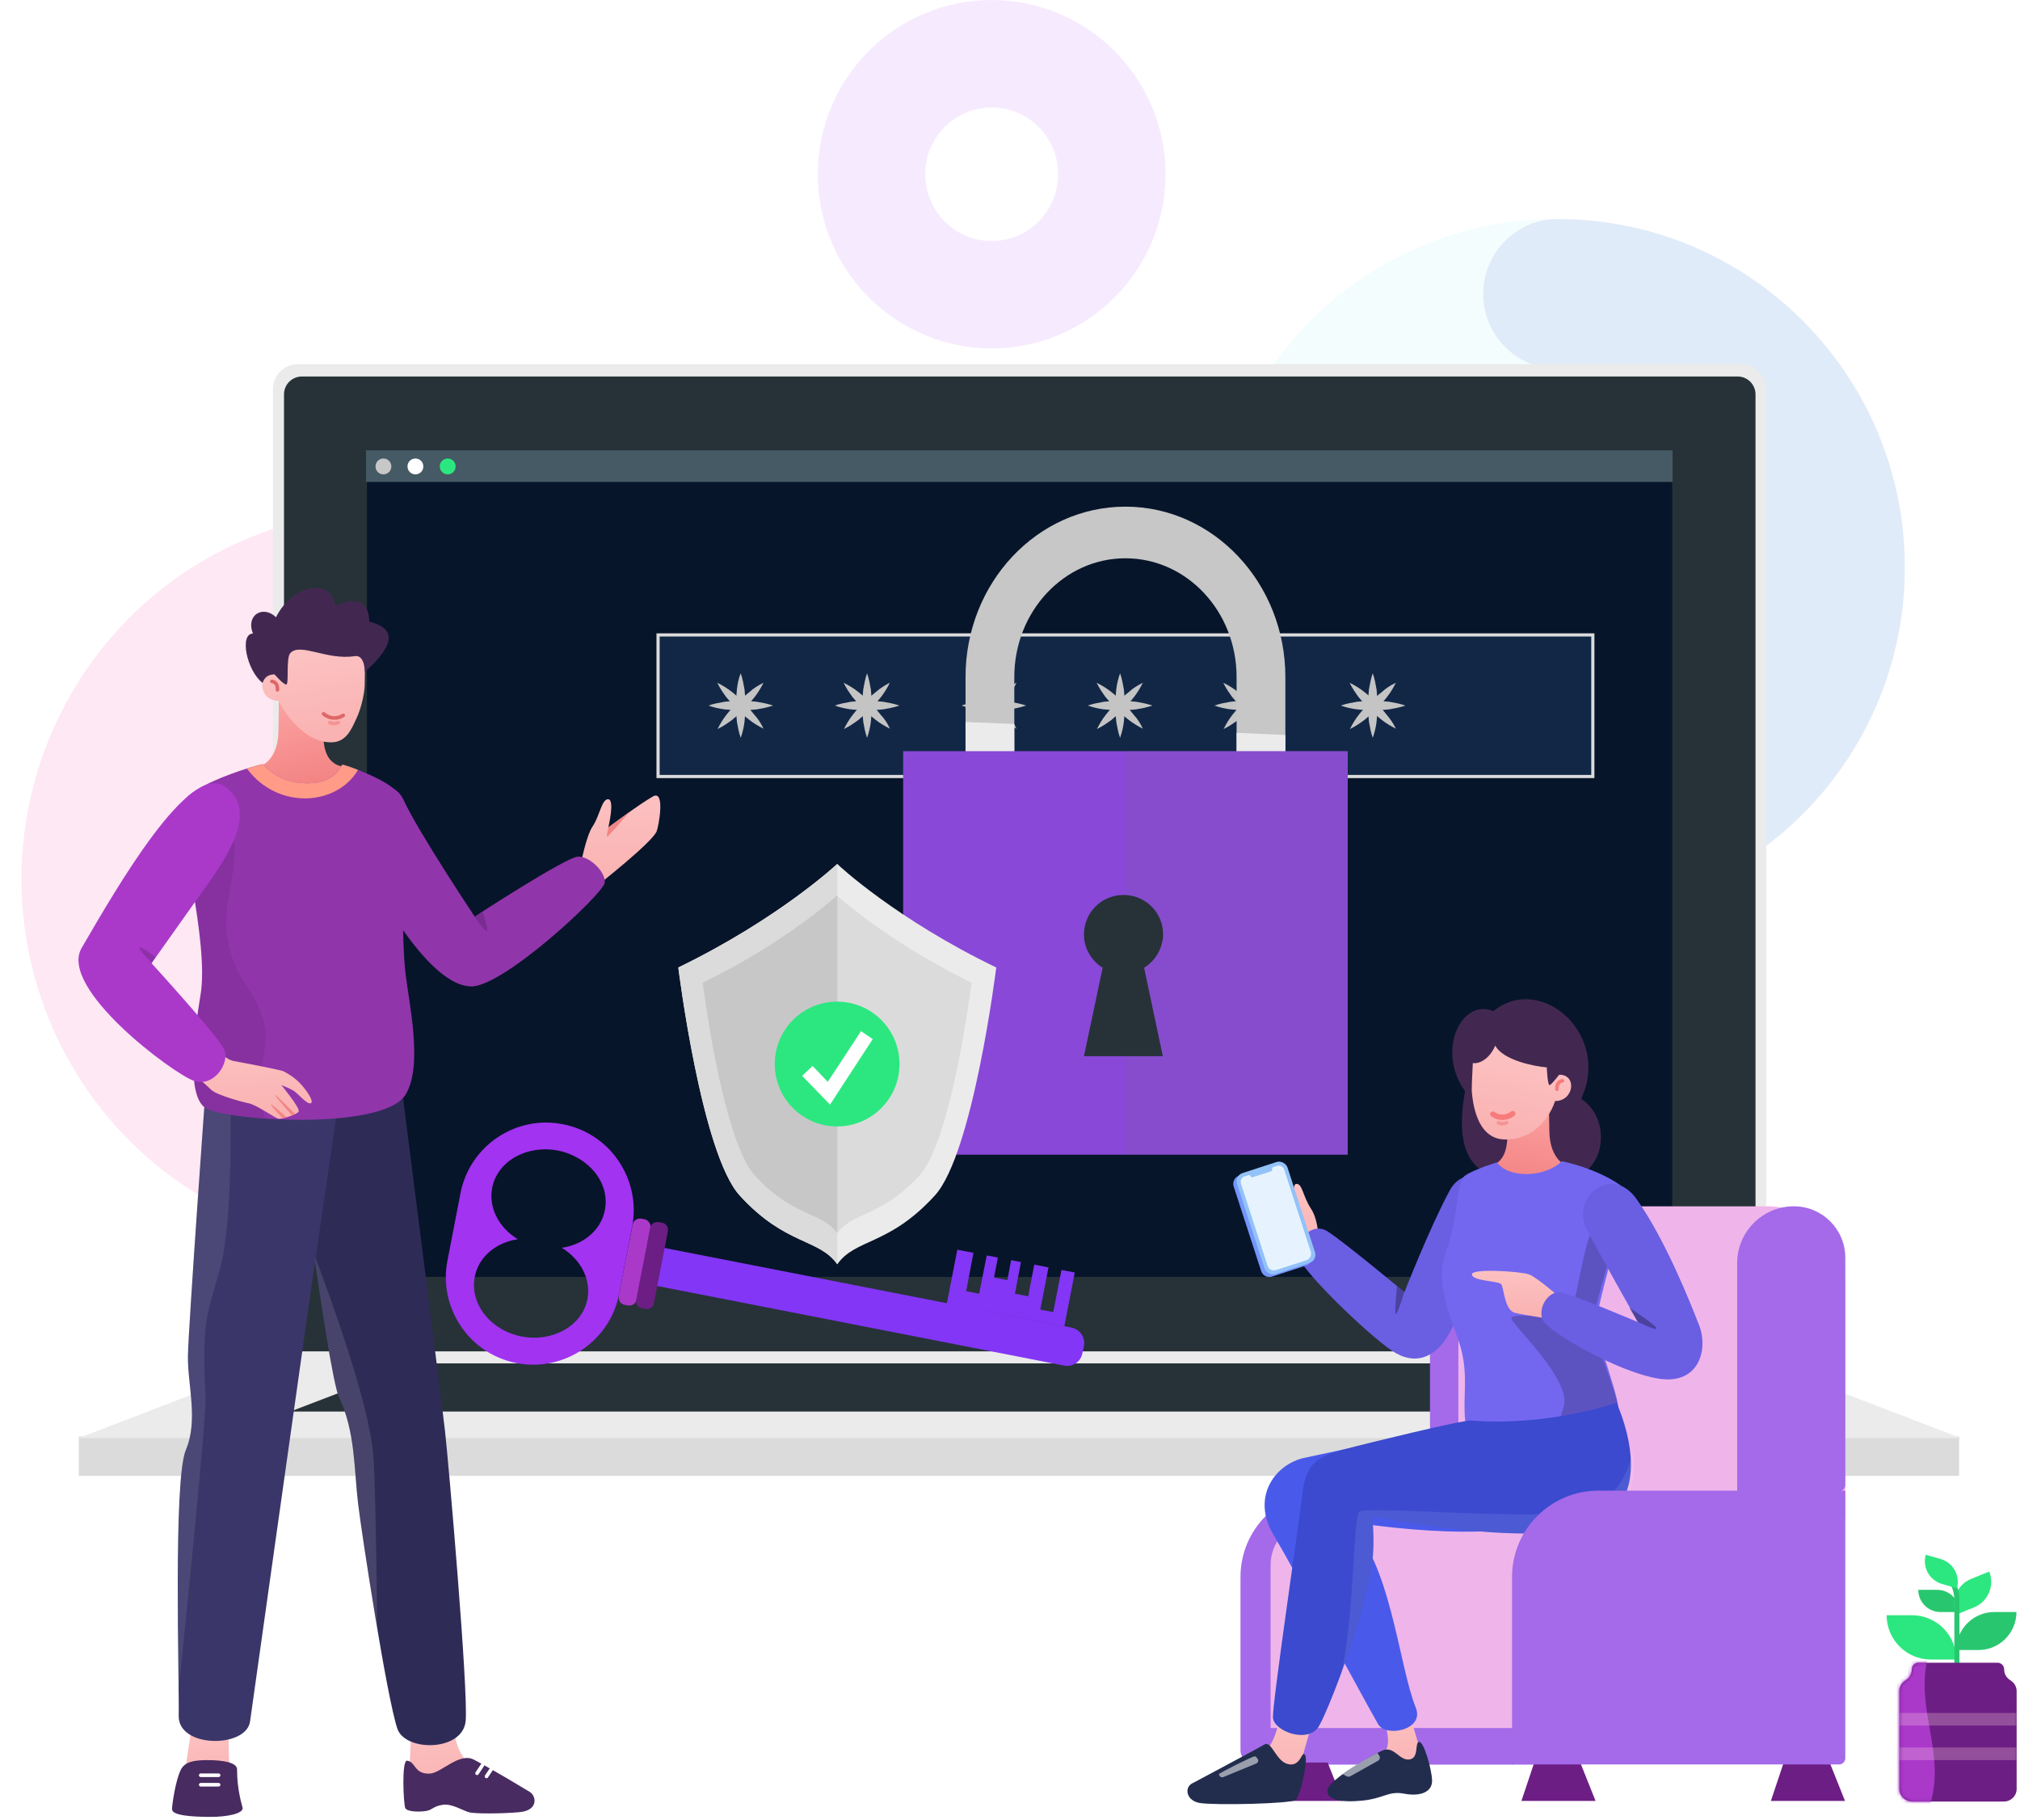 <svg width="564" height="508" viewBox="0 0 564 508" fill="none" xmlns="http://www.w3.org/2000/svg">
<g opacity="0.1" filter="url(#filter0_f)">
<ellipse cx="108.145" cy="245.413" rx="102.145" ry="102.908" fill="#EC1383"/>
</g>
<path opacity="0.05" fill-rule="evenodd" clip-rule="evenodd" d="M337.331 158.394C337.331 104.682 380.874 61.139 434.586 61.139C488.299 61.139 531.842 104.682 531.842 158.394C531.842 212.107 488.299 255.65 434.586 255.65C380.874 255.65 337.331 212.107 337.331 158.394ZM490.287 157.952C490.287 127.434 465.547 102.694 435.028 102.694C404.51 102.694 379.77 127.434 379.77 157.952C379.77 188.471 404.51 213.211 435.028 213.211C465.547 213.211 490.287 188.471 490.287 157.952Z" fill="#00CFE8"/>
<ellipse opacity="0.1" cx="276.885" cy="48.633" rx="33.548" ry="33.633" stroke="#A233F1" stroke-width="30"/>
<path opacity="0.1" d="M434.954 61.139C488.463 61.139 531.842 104.682 531.842 158.394C531.842 212.107 488.463 255.65 434.954 255.65C402.717 255.65 373.127 239.706 355.167 213.582C348.631 204.075 351.01 191.05 360.481 184.489C369.857 177.993 382.669 180.269 389.267 189.54L389.465 189.823C399.726 204.749 416.561 213.819 434.954 213.819C465.448 213.819 490.169 189.005 490.169 158.394C490.169 128.09 465.94 103.466 435.867 102.977L434.954 102.969C423.446 102.969 414.117 93.605 414.117 82.054C414.117 70.503 423.446 61.139 434.954 61.139Z" fill="#3B4ACF"/>
<path d="M486.16 101.646H83.2C79.334 101.646 76.2 104.78 76.2 108.646V373.591C76.2 377.457 79.334 380.591 83.2 380.591H486.16C490.026 380.591 493.16 377.457 493.16 373.591V108.646C493.16 104.78 490.026 101.646 486.16 101.646Z" fill="#EBEBEB"/>
<path d="M485.154 105.094H84.295C81.534 105.094 79.295 107.332 79.295 110.094V372.232C79.295 374.993 81.534 377.232 84.295 377.232H485.154C487.916 377.232 490.154 374.993 490.154 372.232V110.094C490.154 107.332 487.916 105.094 485.154 105.094Z" fill="#263238"/>
<path d="M547 401H22V412H547V401Z" fill="#DBDBDB"/>
<path d="M21.914 401.457L76.2 380.591H493.16L547.535 401.457H21.914Z" fill="#EBEBEB"/>
<path d="M81.062 394.03L116.163 380.591H453.285L488.297 394.03H81.062Z" fill="#263238"/>
<path d="M466.903 125.694H102.461V356.454H466.903V125.694Z" fill="#07152A"/>
<path d="M466.99 125.694H102.194V134.536H466.99V125.694Z" fill="#455A64"/>
<path d="M109.267 130.203C109.267 131.441 108.295 132.414 107.057 132.414C105.819 132.414 104.847 131.441 104.847 130.203C104.847 128.965 105.819 127.993 107.057 127.993C108.295 127.993 109.267 128.965 109.267 130.203Z" fill="#C7C7C7"/>
<path d="M118.197 130.203C118.197 131.441 117.225 132.414 115.987 132.414C114.749 132.414 113.776 131.441 113.776 130.203C113.776 128.965 114.749 127.993 115.987 127.993C117.225 127.993 118.197 128.965 118.197 130.203Z" fill="white"/>
<path d="M127.216 130.203C127.216 131.441 126.243 132.414 125.005 132.414C123.767 132.414 122.795 131.441 122.795 130.203C122.795 128.965 123.767 127.993 125.005 127.993C126.243 127.993 127.216 128.965 127.216 130.203Z" fill="#2CE780"/>
<path fill-rule="evenodd" clip-rule="evenodd" d="M126.668 480.941C126.668 480.941 126.532 489.656 131.884 492.751C137.236 495.847 145.527 501.599 145.527 501.599L113.985 502.668L114.885 480.863L126.668 480.941Z" fill="url(#paint0_linear)"/>
<path fill-rule="evenodd" clip-rule="evenodd" d="M113.653 491.494C116.092 491.745 115.559 495.273 119.984 495.101C123.209 494.976 128.238 489.029 132.375 491.232C138.689 494.594 146.094 499.128 147.909 500.207C149.724 501.287 150.442 505.36 145.077 505.859C139.947 506.337 133.022 506.284 131.288 505.968C129.553 505.652 126.335 503.439 123.746 503.793C121.157 504.147 120.863 505.039 119.416 505.434C117.969 505.83 113.602 505.915 113.149 504.697C112.63 503.297 112.108 491.335 113.653 491.494Z" fill="#482B61"/>
<path fill-rule="evenodd" clip-rule="evenodd" d="M111.208 296.058C111.208 296.058 123.24 390.498 124.246 399.429C125.252 408.36 130.776 471.897 130.02 480.372C129.25 489.003 113.103 489.049 110.937 482.538C107.973 473.625 101.119 429.078 99.986 419.776C98.852 410.473 99.25 399.673 94.695 390.148C91.433 383.329 80.641 298.479 80.641 298.479L111.208 296.058Z" fill="#2F2B57"/>
<path opacity="0.591" fill-rule="evenodd" clip-rule="evenodd" d="M104.136 405.191L104.179 405.616C104.638 410.55 105.023 426.89 105.334 454.637L104.641 450.493C102.469 437.352 100.541 424.334 99.986 419.776C98.876 410.667 99.234 400.123 94.973 390.745L94.695 390.148C93.259 387.147 90.365 369.032 87.574 349.688L88.451 352.034C97.768 377.092 102.997 394.812 104.136 405.191Z" fill="white" fill-opacity="0.192"/>
<path d="M134.707 492.748L133.198 495.005" stroke="white" stroke-linecap="round"/>
<path d="M137.342 493.63L135.833 495.888" stroke="white" stroke-linecap="round"/>
<path fill-rule="evenodd" clip-rule="evenodd" d="M53.377 482.94L50.555 501.999L64.198 501.93L63.752 482.586L53.377 482.94Z" fill="url(#paint1_linear)"/>
<path fill-rule="evenodd" clip-rule="evenodd" d="M48.041 505.082C47.995 503.97 49.03 496.758 50.554 493.903C51.66 491.832 54.111 491.346 57.698 491.332C62.325 491.314 66.192 492.014 66.187 493.903C66.17 499.684 67.636 504.13 67.735 504.638C68.024 506.129 63.886 507.241 58.234 507.185C53.608 507.139 48.111 506.817 48.041 505.082Z" fill="#482B61"/>
<path fill-rule="evenodd" clip-rule="evenodd" d="M95.743 299.159C95.743 299.159 89.487 341.309 85.701 367.978C81.98 394.183 70.96 472.352 69.821 480.535C68.776 488.047 49.695 488.047 49.896 478.949C50.096 469.851 48.33 413.159 51.883 404.765C55.436 396.371 52.343 386.602 52.472 378.448C52.602 370.294 57.711 299.704 57.711 299.704L95.743 299.159Z" fill="#3A3669"/>
<path opacity="0.462" fill-rule="evenodd" clip-rule="evenodd" d="M61.521 353.817L61.222 354.901C57.6 367.916 56.35 369.088 57.376 389.846L57.387 390.268C57.423 395.49 54.939 422.515 49.936 471.342L49.913 468.306C49.738 448.387 49.004 412.372 51.793 404.991L51.883 404.765C55.436 396.371 52.343 386.602 52.472 378.448C52.602 370.294 57.711 299.704 57.711 299.704L64.238 299.609L64.305 302.843C64.775 328.096 63.846 345.087 61.521 353.817V353.817Z" fill="white" fill-opacity="0.192"/>
<path d="M56.046 495.559H61.04" stroke="white" stroke-linecap="round"/>
<path d="M56.046 498.207H61.04" stroke="white" stroke-linecap="round"/>
<path fill-rule="evenodd" clip-rule="evenodd" d="M72.341 214C72.341 214 77.567 212.767 77.748 204.16C77.93 195.554 77.802 192.616 77.802 192.616L90.192 192.407C90.192 192.407 90.318 201.999 90.32 205.468C90.324 214.787 96.785 214 96.785 214C96.785 214 95.442 221.556 85.011 222.145C76.866 222.606 72.341 214 72.341 214Z" fill="url(#paint2_linear)"/>
<path fill-rule="evenodd" clip-rule="evenodd" d="M76.665 188.265C71.529 188.065 72.367 195.621 77.702 195.611C77.702 195.611 83.435 207.197 92.436 207.227C96.772 207.242 98.187 203.36 99.487 200.635C100.787 197.91 101.741 193.834 101.82 191.339C101.905 188.678 101.916 179.936 101.916 179.936L76.465 179.925L76.665 188.265Z" fill="url(#paint3_linear)"/>
<path d="M92.076 201.707C92.846 202.131 93.761 202.026 94.471 201.707" stroke="#F49494" stroke-linecap="round"/>
<path d="M77.466 192.579C77.519 191.367 77.151 190.404 75.921 190.211" stroke="#DE6767" stroke-linecap="round"/>
<path fill-rule="evenodd" clip-rule="evenodd" d="M76.665 188.265C76.665 188.265 79.026 191.005 79.899 191.08C80.773 191.155 79.777 183.666 81.064 182.302C83.89 179.304 91.274 184.398 99.039 183.154C101.916 182.693 101.865 187.609 101.865 187.609C109.123 180.956 111.755 175.708 103.081 173.516C103.011 167.885 99.789 166.472 93.557 169.084C92.724 161.478 81.957 162.626 77.056 172.303C73.508 168.833 68.522 171.634 70.638 176.854C66.818 176.854 68.809 187.117 73.311 190.643C73.848 189.103 74.829 188.265 76.665 188.265Z" fill="#422851"/>
<path d="M90.334 199.267C90.334 199.267 92.779 201.579 95.849 199.696" stroke="#DE6767" stroke-linecap="round"/>
<path fill-rule="evenodd" clip-rule="evenodd" d="M162.097 241.635C162.097 241.635 163.567 233.466 165.511 230.604C167.455 227.741 168.022 222.931 169.857 223.108C171.691 223.285 169.854 230.964 169.854 230.964C169.854 230.964 178.409 224.546 182.29 222.334C185.832 220.317 183.889 230.753 183.335 232.083C182.017 235.25 166.766 247.201 166.766 247.201C166.766 247.201 162.43 242.362 162.097 241.635Z" fill="url(#paint4_linear)"/>
<path fill-rule="evenodd" clip-rule="evenodd" d="M169.854 230.964C169.854 230.964 169.222 233.59 169.537 233.59C169.853 233.59 175.659 226.74 175.659 226.74L169.854 230.964Z" fill="#F28585"/>
<path fill-rule="evenodd" clip-rule="evenodd" d="M112.71 223.352C116.893 232.423 132.539 255.863 132.539 255.863C132.539 255.863 158.177 239.147 161.439 239.113C164.702 239.078 169.132 243.407 168.853 246.394C168.574 249.382 140.503 275.584 131.5 275.364C117.501 275.021 99.947 238.618 98.144 233.753C93.316 220.72 108.629 214.503 112.71 223.352Z" fill="#9135AB"/>
<path fill-rule="evenodd" clip-rule="evenodd" d="M132.445 255.846C132.445 255.846 135.406 260.183 135.936 259.898C136.467 259.613 134.772 254.596 134.772 254.596L132.445 255.846Z" fill="black" fill-opacity="0.16"/>
<path fill-rule="evenodd" clip-rule="evenodd" d="M50.787 224.803C49.474 231.102 58.469 262.846 55.994 277.697C54.037 289.442 52.168 305.615 57.241 309.205C62.407 312.861 106.868 315.764 113.205 305.615C118.233 297.563 114.117 279.707 113.205 271.562C111.387 255.312 114.133 227.231 111.048 221.487C109.134 217.924 96.086 213.329 95.596 213.472C95.106 213.614 93.954 218.663 85.703 218.663C77.453 218.663 73.809 213.472 73.366 213.329C72.923 213.187 51.976 219.105 50.787 224.803Z" fill="#9135AB"/>
<path fill-rule="evenodd" clip-rule="evenodd" d="M73.345 213.327L73.366 213.329C73.809 213.472 77.453 218.663 85.703 218.663C93.953 218.663 95.106 213.614 95.596 213.472C95.773 213.42 97.585 213.986 99.92 214.898L99.909 215.005C94.013 224.907 77.795 226.128 69.126 214.799L68.93 214.537L69.897 214.237C71.668 213.698 72.935 213.375 73.279 213.332L73.345 213.327Z" fill="#FF9B86"/>
<path fill-rule="evenodd" clip-rule="evenodd" d="M50.815 229.178L51.542 229.279C59.254 230.382 63.777 232.127 65.111 234.514C65.986 236.081 65.579 241.379 63.89 250.408L63.711 251.356C62.144 259.541 63.935 268.007 68.665 274.838L68.931 275.216C70.53 277.454 72.005 280.4 73.354 284.055C76.485 292.534 69.826 299.678 74.043 312.292L73.182 312.228C65.343 311.628 59.003 310.451 57.242 309.205C52.169 305.615 54.037 289.442 55.995 277.697C58.1 265.061 51.902 240.194 50.815 229.178Z" fill="black" fill-opacity="0.067"/>
<path fill-rule="evenodd" clip-rule="evenodd" d="M59.826 292.272C59.826 292.272 62.786 295.763 65.312 296.198C67.839 296.632 78.411 298.7 79.056 299.007C79.666 299.296 81.752 300.394 83.536 302.156C85.081 303.682 87.754 307.301 86.858 307.924C85.9 308.59 83.313 305.326 82.015 304.519C80.654 303.673 78.563 302.923 78.563 302.923C78.563 302.923 83.736 309.165 83.407 310.255C83.167 311.051 78.768 312.41 77.827 312.308C76.886 312.206 71.702 308.411 69.372 307.969C67.756 307.663 60.521 305.703 58.995 304.231C57.469 302.759 54.037 299.772 54.037 299.772L59.826 292.272Z" fill="url(#paint5_linear)"/>
<path fill-rule="evenodd" clip-rule="evenodd" d="M82.41 310.979C82.41 310.979 76.996 305.523 76.77 305.616C76.544 305.709 81.487 311.358 81.487 311.358L82.41 310.979Z" fill="#F28585"/>
<path fill-rule="evenodd" clip-rule="evenodd" d="M79.997 311.874C79.997 311.874 75.941 308.158 75.676 308.337C75.411 308.516 78.924 312.177 78.924 312.177L79.997 311.874Z" fill="#F28585"/>
<path fill-rule="evenodd" clip-rule="evenodd" d="M62.769 219.541C71.129 225.423 65.544 236.116 58.608 245.925C52.129 255.087 42.309 268.887 42.309 268.887C42.309 268.887 60.774 289.113 62.558 292.855C64.341 296.597 59.787 303.626 54.124 301.706C48.461 299.787 16.236 275.916 22.789 264.635C32.798 247.404 52.895 212.592 62.769 219.541Z" fill="#AA39CA"/>
<path fill-rule="evenodd" clip-rule="evenodd" d="M42.309 268.887C42.309 268.887 38.52 264.879 38.874 264.415C39.228 263.951 43.499 267.228 43.499 267.228L42.309 268.887Z" fill="black" fill-opacity="0.16"/>
<path fill-rule="evenodd" clip-rule="evenodd" d="M346.354 440.221C346.354 426.905 357.15 416.11 370.466 416.11L439.403 416.11V488.552C439.403 490.761 437.612 492.552 435.403 492.552H350.354C348.145 492.552 346.354 490.761 346.354 488.552L346.354 454.331V440.221Z" fill="#A46AE9"/>
<path fill-rule="evenodd" clip-rule="evenodd" d="M354.762 477.463L422.645 477.463V492.552H354.762V477.463Z" fill="#A46AE9"/>
<path fill-rule="evenodd" clip-rule="evenodd" d="M441.212 492.005L445.495 502.73H424.794L428.381 492.005H441.212Z" fill="#6D1E84"/>
<path fill-rule="evenodd" clip-rule="evenodd" d="M370.684 492.005L374.966 502.73H354.266L357.853 492.005H370.684Z" fill="#6D1E84"/>
<path fill-rule="evenodd" clip-rule="evenodd" d="M510.86 492.005L515.142 502.73H494.441L498.029 492.005H510.86Z" fill="#6D1E84"/>
<path fill-rule="evenodd" clip-rule="evenodd" d="M399.261 361.215C399.261 348.102 409.74 337.394 422.849 337.109L439.931 336.739V423.32H399.261V361.215Z" fill="#A46AE9"/>
<path fill-rule="evenodd" clip-rule="evenodd" d="M407.195 360.85C407.195 347.534 417.99 336.739 431.307 336.739H493.381C505.443 336.739 515.221 346.517 515.221 358.579V423.337C515.221 424.302 514.439 425.084 513.474 425.084H407.195V360.85Z" fill="#EFB5EA"/>
<path fill-rule="evenodd" clip-rule="evenodd" d="M485.031 352.58C485.031 343.831 492.124 336.739 500.873 336.739V336.739C508.798 336.739 515.222 343.163 515.222 351.088V414.516C515.222 415.481 514.44 416.264 513.475 416.264H485.031V352.58Z" fill="#A46AE9"/>
<path fill-rule="evenodd" clip-rule="evenodd" d="M354.762 436.845C354.762 429.886 360.403 424.245 367.362 424.245H435.112V482.38H354.762V436.845Z" fill="#EFB5EA"/>
<path fill-rule="evenodd" clip-rule="evenodd" d="M438.153 329.218C448.938 326.705 449.648 311.894 441.448 306.756C449.904 289.02 430.35 271.411 416.955 282.271C408.174 278.51 400.876 293.186 409.047 304.583C405.621 324.154 412.594 329.213 425.163 329.428L438.153 329.218Z" fill="#422851"/>
<path fill-rule="evenodd" clip-rule="evenodd" d="M438.019 325.681C438.019 325.681 432.772 324.448 432.59 315.847C432.408 307.246 432.536 304.31 432.536 304.31L420.98 304.102C420.98 304.102 420.854 313.687 420.852 317.155C420.847 326.467 414.362 325.681 414.362 325.681C414.362 325.681 415.71 333.231 426.181 333.821C434.357 334.281 438.019 325.681 438.019 325.681Z" fill="url(#paint6_linear)"/>
<path fill-rule="evenodd" clip-rule="evenodd" d="M435.229 300.015C440.384 299.816 439.544 307.367 434.188 307.356C434.188 307.356 431.078 318.083 420.279 318.083C411.509 318.083 410.938 305.581 410.859 303.087C410.773 300.428 410.762 291.692 410.762 291.692L435.43 291.68L435.229 300.015Z" fill="url(#paint7_linear)"/>
<path d="M422.361 310.877C422.361 310.877 419.789 313.056 416.81 311.015" stroke="#F77B7B" stroke-width="1.5" stroke-linecap="round"/>
<path d="M420.663 313.4C419.863 313.77 419.093 313.797 418.405 313.428" stroke="#F49494" stroke-linecap="round"/>
<path d="M434.704 304.076C434.651 302.865 435.02 301.903 436.255 301.71" stroke="#F77B7B" stroke-linecap="round"/>
<path fill-rule="evenodd" clip-rule="evenodd" d="M436.045 299.082C436.045 299.082 433.22 302.876 432.647 302.896C432.075 302.916 431.874 297.962 431.874 297.962C428.408 297.697 419.636 295.95 417.486 291.878C415.982 295.471 413.107 297.066 411.219 296.76L410.861 304.392L409.979 289.048H436.736L436.045 299.082Z" fill="#422851"/>
<path fill-rule="evenodd" clip-rule="evenodd" d="M385.218 477.356C385.218 477.356 389.843 486.702 386.052 489.647C382.255 492.593 372.225 498.113 372.225 498.113L398.797 496.442L392.89 476.059L385.218 477.356Z" fill="url(#paint8_linear)"/>
<path fill-rule="evenodd" clip-rule="evenodd" d="M396.226 486.25C394.915 486.404 396.315 490.821 393.476 491.157C390.643 491.492 389.266 487.308 386.05 488.634C382.835 489.961 371.108 496.82 370.646 499.625C370.178 502.428 374.548 503.253 380.54 502.62C386.532 501.987 387.636 499.854 392.134 500.713C396.627 501.572 399.992 500.203 399.844 496.919C399.696 493.635 397.538 486.098 396.226 486.25Z" fill="#222D4E"/>
<path fill-rule="evenodd" clip-rule="evenodd" d="M384.584 489.315L385.098 490.086C385.422 490.572 385.263 491.23 384.754 491.514L376.99 495.849C376.699 496.011 376.347 496.018 376.05 495.867L374.874 495.27C376.807 493.87 378.387 492.818 380.134 491.784C381.474 490.991 382.959 490.173 384.584 489.315Z" fill="white" fill-opacity="0.541"/>
<path fill-rule="evenodd" clip-rule="evenodd" d="M425.246 394.984C417.201 395.344 372.429 405.252 364.294 406.935C356.16 408.618 349.283 417.727 355.486 428.274C362.452 440.114 380.428 473.739 384.792 481.318C386.953 485.07 397.85 482.967 395.291 476.67C390.519 464.931 388.302 435.442 376.136 424.691C376.136 424.691 417.051 431.815 434.725 423.654C447.57 417.722 444.664 394.116 425.246 394.984Z" fill="#495AEB"/>
<path fill-rule="evenodd" clip-rule="evenodd" d="M368.248 347.389C368.248 347.389 368.338 340.84 366.049 337.418C363.759 333.995 363.668 330.36 361.936 330.479C360.203 330.598 361.919 339.048 361.919 339.048C361.919 339.048 359.72 338.208 358.14 337.144C356.561 336.081 351.772 330.841 350.652 331.77C348.755 333.352 351.811 342.277 353.476 344.062C355.146 345.847 364.271 351.717 364.271 351.717L368.248 347.389Z" fill="url(#paint9_linear)"/>
<path fill-rule="evenodd" clip-rule="evenodd" d="M417.682 343.465C413.94 352.149 407.089 368.102 404.264 372.861C400.724 378.822 395.142 381.448 388.606 377.025C381.739 372.378 362.83 354.254 362.275 350.149C361.726 346.043 366.354 341.117 370.542 343.668C374.73 346.218 392.131 360.707 392.131 360.707C392.131 360.707 399.154 342.695 404.803 332.261C409.696 323.234 423.378 330.263 417.682 343.465Z" fill="#6A5EE3"/>
<path fill-rule="evenodd" clip-rule="evenodd" d="M392.059 360.716C392.059 360.716 390.172 367.117 389.731 366.747C389.291 366.376 390.068 359.043 390.068 359.043L392.059 360.716Z" fill="black" fill-opacity="0.303"/>
<path d="M344.454 331.195C344.044 329.934 344.734 328.58 345.994 328.171L355.515 325.077C356.776 324.667 358.13 325.357 358.54 326.618L366.215 350.24C366.625 351.501 365.935 352.855 364.674 353.265L355.153 356.358C353.893 356.768 352.539 356.078 352.129 354.817L344.454 331.195Z" fill="#7596FF"/>
<rect x="344.652" y="328.197" width="14.811" height="29.638" rx="2.4" transform="rotate(-18 344.652 328.197)" fill="#93C2F9"/>
<path d="M347.498 328.386L348.566 328.038C348.784 327.968 349.016 328.066 349.12 328.261L349.153 328.338C349.233 328.583 349.496 328.717 349.741 328.638L354.892 326.964C355.11 326.893 355.24 326.677 355.21 326.458L355.192 326.376C355.112 326.131 355.246 325.868 355.491 325.788L356.554 325.443C357.343 325.187 358.188 325.585 358.503 326.338L358.548 326.461V326.461L365.976 349.39C366.298 350.391 365.751 351.464 364.752 351.791L356.3 354.537C355.344 354.849 354.319 354.362 353.948 353.443L353.901 353.315C353.901 353.314 353.901 353.314 353.902 353.313L346.476 330.39C346.205 329.554 346.663 328.657 347.498 328.386Z" fill="#E6F3FF"/>
<path fill-rule="evenodd" clip-rule="evenodd" d="M455.08 333.002C455.08 333.002 446.062 363.213 445.795 368.932C445.528 374.652 453.171 391.461 451.87 395.709C448.869 405.527 410.565 409.755 409.102 396.547C408.42 390.388 409.84 384.86 408.203 377.602C406.573 370.344 400.017 359.559 403.735 349.418C407.453 339.278 406.457 329.897 409.117 328.124C411.776 326.351 417.992 324.468 417.992 324.468C421.015 328.919 431.22 328.854 436.09 324.154C436.09 324.154 448.188 326.502 455.08 333.002Z" fill="#7367F0"/>
<path fill-rule="evenodd" clip-rule="evenodd" d="M446.999 337.895C440.988 347.439 441.006 364.057 437.777 366.233C434.549 368.41 421.984 366.274 421.984 367.998C421.984 369.721 439.348 385.516 436.498 393.067C435.005 397.021 435.41 400.558 437.712 403.679L438.464 403.515C445.305 401.968 450.806 399.19 451.869 395.709C453.17 391.461 444.646 374.652 444.913 368.932C445.14 364.078 452.307 341.574 454.469 334.883C452.709 331.777 450.22 332.781 446.999 337.895Z" fill="black" fill-opacity="0.199"/>
<path fill-rule="evenodd" clip-rule="evenodd" d="M436.749 363.217C436.749 363.217 429.153 356.491 426.828 355.71C424.503 354.929 410.885 353.992 410.971 355.756C411.069 357.645 418.383 357.536 419.141 358.466C419.899 359.395 420.071 365.749 422.936 366.463C425.795 367.176 434.366 368.406 434.366 368.406L436.749 363.217Z" fill="url(#paint10_linear)"/>
<path fill-rule="evenodd" clip-rule="evenodd" d="M456.956 334.738C464.959 346.038 471.791 363.251 474.413 369.962C477.036 376.672 474.39 386.794 462.858 384.807C451.347 382.825 433.032 372.056 431.005 368.915C428.979 365.773 432.058 360.057 435.934 360.805C439.526 361.497 457.342 369.077 457.342 369.077C457.342 369.077 445.88 348.75 443.082 343.301C438.407 334.2 449.907 324.781 456.956 334.738Z" fill="#6A5EE3"/>
<path fill-rule="evenodd" clip-rule="evenodd" d="M457.16 368.938C457.16 368.938 463.163 371.922 462.431 370.671C461.699 369.419 454.869 365.022 454.869 365.022L457.16 368.938Z" fill="black" fill-opacity="0.303"/>
<path fill-rule="evenodd" clip-rule="evenodd" d="M357.277 477.732C357.277 477.732 357.416 488.732 348.357 492.845C339.304 496.957 332.853 496.709 333.674 499.889C334.495 503.068 358.061 502.939 360.261 500.453C362.137 498.338 366.216 478.642 367.339 480.147L357.277 477.732Z" fill="url(#paint11_linear)"/>
<path fill-rule="evenodd" clip-rule="evenodd" d="M364.444 490.045C363.432 488.089 363.369 493.591 359.379 492.378C356.14 491.394 355.033 485.763 352.987 486.996C350.941 488.23 332.929 497.793 332.826 497.851C330.608 499.046 331.228 502.667 334.974 503.299C339.136 504 360.701 503.528 361.858 502.418C363.015 501.308 365.255 491.613 364.444 490.045Z" fill="#222D4E"/>
<path fill-rule="evenodd" clip-rule="evenodd" d="M350.323 490.286C350.648 490.286 350.96 490.663 351.196 491.056C351.475 491.519 351.224 492.091 350.724 492.297L341.598 496.056C341.258 496.196 340.858 496.146 340.622 495.864C340.443 495.651 340.293 495.401 340.377 495.225C340.553 494.858 349.644 490.286 350.323 490.286Z" fill="white" fill-opacity="0.541"/>
<path fill-rule="evenodd" clip-rule="evenodd" d="M451.332 391.584C451.332 391.584 463.027 416.296 446.592 424.781C430.698 432.988 383.116 423.282 383.116 423.282C383.116 423.282 383.966 430.131 383.116 436.24C380.895 452.194 370.334 478.775 368.099 482.115C365.009 486.733 355.596 483.25 355.419 479.404C355.242 475.559 362.515 426.441 363.621 417.074C364.721 407.707 368.195 406.347 378.341 403.786C380.672 403.198 408.237 396.344 410.763 396.544C432.46 398.26 451.332 391.584 451.332 391.584Z" fill="#3B4ACF"/>
<path opacity="0.462" fill-rule="evenodd" clip-rule="evenodd" d="M438.512 422.231C422.776 423.995 381.116 420.359 379.443 422.011C377.845 423.589 378.112 451.035 374.528 466.921L375.073 465.421C378.443 456.056 381.943 444.666 383.116 436.24C383.966 430.131 383.116 423.282 383.116 423.282L385.034 423.653C394.079 425.353 432.605 432.003 446.592 424.781C454.171 420.869 457.263 414.368 455.87 405.28C453.47 415.552 447.684 421.203 438.512 422.231Z" fill="white" fill-opacity="0.192"/>
<path fill-rule="evenodd" clip-rule="evenodd" d="M422.173 440.221C422.173 426.905 432.968 416.11 446.284 416.11L515.221 416.11V490.805C515.221 491.77 514.439 492.552 513.474 492.552H422.173L422.173 440.221Z" fill="#A46AE9"/>
<path d="M526.758 450.881H533.831C540.667 450.881 546.209 456.422 546.209 463.259V463.259H539.136C532.3 463.259 526.758 457.717 526.758 450.881V450.881Z" fill="#2CE780"/>
<path d="M535.6 443.807H540.904C544.323 443.807 547.093 446.578 547.093 449.996V449.996H541.789C538.371 449.996 535.6 447.226 535.6 443.807V443.807Z" fill="#28C76F"/>
<path d="M563.008 449.996H556.819C550.959 449.996 546.209 454.747 546.209 460.606V460.606H552.398C558.258 460.606 563.008 455.856 563.008 449.996V449.996Z" fill="#28C76F"/>
<path fill-rule="evenodd" clip-rule="evenodd" d="M555.411 438.69L550.376 440.734C546.446 442.33 544.547 446.804 546.129 450.74V450.74L551.164 448.696C555.094 447.1 556.993 442.626 555.411 438.69V438.69Z" fill="#2CE780"/>
<path fill-rule="evenodd" clip-rule="evenodd" d="M542.464 437.619C545.23 439.372 546.984 442.707 547.088 446.369L547.093 446.713V472.984H545.674V446.713C545.674 443.633 544.28 440.792 542.024 439.235L541.788 439.078L542.464 437.619Z" fill="#28C76F"/>
<path fill-rule="evenodd" clip-rule="evenodd" d="M535.651 464.143H557.707C558.737 464.143 559.572 464.961 559.572 465.97V466.022C559.572 467.138 560.114 468.187 561.032 468.848L561.604 469.26C562.522 469.921 563.064 470.97 563.064 472.086V499.395C563.064 501.332 561.461 502.903 559.483 502.903H533.875C531.897 502.903 530.294 501.332 530.294 499.395V472.086C530.294 470.97 530.836 469.921 531.754 469.26L532.326 468.848C533.183 468.231 533.712 467.276 533.779 466.244L533.786 465.97C533.786 464.961 534.621 464.143 535.651 464.143Z" fill="#6D1E84"/>
<mask id="mask0" mask-type="alpha" maskUnits="userSpaceOnUse" x="530" y="464" width="34" height="39">
<path fill-rule="evenodd" clip-rule="evenodd" d="M535.651 464.143H557.707C558.737 464.143 559.572 464.961 559.572 465.97V466.022C559.572 467.138 560.114 468.187 561.032 468.848L561.604 469.26C562.522 469.921 563.064 470.97 563.064 472.086V499.395C563.064 501.332 561.461 502.903 559.483 502.903H533.875C531.897 502.903 530.294 501.332 530.294 499.395V472.086C530.294 470.97 530.836 469.921 531.754 469.26L532.326 468.848C533.183 468.231 533.712 467.276 533.779 466.244L533.786 465.97C533.786 464.961 534.621 464.143 535.651 464.143Z" fill="white"/>
</mask>
<g mask="url(#mask0)">
<path fill-rule="evenodd" clip-rule="evenodd" d="M529.398 462.389H538.352C534.401 477.461 544.024 489.96 538.352 505.358H529.398V462.389Z" fill="#AA39CA"/>
<rect x="530.294" y="487.82" width="32.77" height="3.508" fill="#FFDFE2" fill-opacity="0.258"/>
<rect x="530.294" y="478.173" width="32.77" height="3.508" fill="#FFDFE2" fill-opacity="0.258"/>
</g>
<path fill-rule="evenodd" clip-rule="evenodd" d="M537.695 434.007L541.866 435.209C545.36 436.216 547.38 439.861 546.382 443.357V443.357L542.212 442.155C538.718 441.149 536.698 437.504 537.695 434.007V434.007Z" fill="#2CE780"/>
<path d="M444.733 177.24H183.735V216.761H444.733V177.24Z" fill="#122746"/>
<path d="M445.175 217.203H183.293V176.797H445.175V217.203ZM184.177 216.318H444.291V177.682H184.177V216.318Z" fill="#DBDBDB"/>
<path d="M206.812 187.938C207.342 189.441 207.607 190.944 207.873 192.447C208.049 193.95 208.138 195.453 208.138 196.956C208.138 198.459 208.049 199.962 207.873 201.465C207.696 202.968 207.342 204.471 206.812 205.974C206.281 204.471 206.016 202.968 205.751 201.465C205.574 199.962 205.485 198.459 205.485 196.956C205.485 195.453 205.574 193.95 205.751 192.447C205.927 190.944 206.193 189.441 206.812 187.938Z" fill="#C4C4C4"/>
<path d="M215.829 196.956C214.326 197.486 212.823 197.752 211.32 198.017C209.817 198.194 208.314 198.282 206.811 198.282C205.308 198.282 203.805 198.194 202.302 198.017C200.799 197.84 199.296 197.486 197.793 196.956C199.296 196.425 200.799 196.16 202.302 195.895C203.805 195.718 205.308 195.63 206.811 195.63C208.314 195.63 209.817 195.718 211.32 195.895C212.823 196.16 214.326 196.425 215.829 196.956Z" fill="#C4C4C4"/>
<path d="M213.177 190.59C212.47 192.005 211.674 193.331 210.702 194.569C209.729 195.807 208.757 196.867 207.696 198.017C206.635 199.078 205.485 200.05 204.336 201.023C203.098 201.907 201.86 202.791 200.357 203.499C201.065 202.084 201.86 200.758 202.833 199.52C203.806 198.282 204.778 197.221 205.839 196.16C206.9 195.099 208.049 194.127 209.287 193.154C210.437 192.093 211.763 191.297 213.177 190.59Z" fill="#C4C4C4"/>
<path d="M213.177 203.41C211.762 202.703 210.436 201.907 209.198 200.935C207.961 199.962 206.9 198.989 205.75 197.928C204.689 196.867 203.717 195.718 202.744 194.569C201.86 193.331 200.976 192.093 200.269 190.59C201.683 191.297 203.009 192.093 204.247 193.066C205.485 194.038 206.546 195.011 207.607 196.072C208.668 197.133 209.64 198.282 210.613 199.52C211.674 200.669 212.47 201.907 213.177 203.41Z" fill="#C4C4C4"/>
<path d="M242.089 187.938C242.619 189.441 242.885 190.944 243.15 192.447C243.327 193.95 243.415 195.453 243.415 196.956C243.415 198.459 243.327 199.962 243.15 201.465C242.973 202.968 242.619 204.471 242.089 205.974C241.558 204.471 241.293 202.968 241.028 201.465C240.851 199.962 240.763 198.459 240.763 196.956C240.763 195.453 240.851 193.95 241.028 192.447C241.293 190.944 241.558 189.441 242.089 187.938Z" fill="#C4C4C4"/>
<path d="M251.107 196.956C249.604 197.486 248.101 197.752 246.598 198.017C245.095 198.194 243.592 198.282 242.089 198.282C240.585 198.282 239.082 198.194 237.579 198.017C236.076 197.84 234.573 197.486 233.07 196.956C234.573 196.425 236.076 196.16 237.579 195.895C239.082 195.718 240.585 195.63 242.089 195.63C243.592 195.63 245.095 195.718 246.598 195.895C248.101 196.16 249.604 196.425 251.107 196.956Z" fill="#C4C4C4"/>
<path d="M248.455 190.59C247.747 192.005 246.952 193.331 245.979 194.569C245.007 195.807 244.034 196.867 242.973 198.017C241.912 199.078 240.763 200.05 239.613 201.023C238.376 201.907 237.138 202.791 235.635 203.499C236.342 202.084 237.138 200.758 238.11 199.52C239.083 198.282 240.055 197.221 241.116 196.16C242.177 195.099 243.327 194.127 244.565 193.154C245.802 192.093 247.04 191.297 248.455 190.59Z" fill="#C4C4C4"/>
<path d="M248.454 203.41C247.04 202.703 245.713 201.907 244.476 200.935C243.238 199.962 242.177 198.989 241.028 197.928C239.967 196.867 238.994 195.718 238.021 194.569C237.137 193.331 236.253 192.093 235.546 190.59C236.961 191.297 238.287 192.093 239.525 193.066C240.762 194.038 241.823 195.011 242.884 196.072C243.945 197.133 244.918 198.282 245.89 199.52C246.951 200.669 247.835 201.907 248.454 203.41Z" fill="#C4C4C4"/>
<path d="M277.365 187.938C277.896 189.441 278.161 190.944 278.426 192.447C278.603 193.95 278.691 195.453 278.691 196.956C278.691 198.459 278.603 199.962 278.426 201.465C278.249 202.968 277.896 204.471 277.365 205.974C276.835 204.471 276.57 202.968 276.304 201.465C276.127 199.962 276.039 198.459 276.039 196.956C276.039 195.453 276.127 193.95 276.304 192.447C276.57 190.944 276.835 189.441 277.365 187.938Z" fill="#C4C4C4"/>
<path d="M286.472 196.956C284.969 197.486 283.466 197.752 281.963 198.017C280.46 198.194 278.957 198.282 277.454 198.282C275.951 198.282 274.448 198.194 272.945 198.017C271.442 197.84 269.939 197.486 268.436 196.956C269.939 196.425 271.442 196.16 272.945 195.895C274.448 195.718 275.951 195.63 277.454 195.63C278.957 195.63 280.46 195.718 281.963 195.895C283.466 196.16 284.969 196.425 286.472 196.956Z" fill="#C4C4C4"/>
<path d="M283.82 190.59C283.113 192.005 282.317 193.331 281.344 194.569C280.372 195.807 279.399 196.867 278.338 198.017C277.277 199.078 276.128 200.05 274.979 201.023C273.741 201.907 272.503 202.791 271 203.499C271.707 202.084 272.503 200.758 273.476 199.52C274.448 198.282 275.421 197.221 276.482 196.16C277.543 195.099 278.692 194.127 279.93 193.154C281.079 192.093 282.317 191.297 283.82 190.59Z" fill="#C4C4C4"/>
<path d="M283.82 203.41C282.405 202.703 281.079 201.907 279.841 200.935C278.603 199.962 277.542 198.989 276.393 197.928C275.332 196.867 274.359 195.718 273.387 194.569C272.503 193.331 271.618 192.093 270.911 190.59C272.326 191.297 273.652 192.093 274.89 193.066C276.128 194.038 277.189 195.011 278.25 196.072C279.31 197.133 280.283 198.282 281.256 199.52C282.228 200.669 283.112 201.907 283.82 203.41Z" fill="#C4C4C4"/>
<path d="M312.731 187.938C313.262 189.441 313.527 190.944 313.792 192.447C313.969 193.95 314.058 195.453 314.058 196.956C314.058 198.459 313.969 199.962 313.792 201.465C313.616 202.968 313.262 204.471 312.731 205.974C312.201 204.471 311.936 202.968 311.671 201.465C311.494 199.962 311.405 198.459 311.405 196.956C311.405 195.453 311.494 193.95 311.671 192.447C311.847 190.944 312.201 189.441 312.731 187.938Z" fill="#C4C4C4"/>
<path d="M321.749 196.956C320.246 197.486 318.743 197.752 317.24 198.017C315.737 198.194 314.234 198.282 312.731 198.282C311.228 198.282 309.725 198.194 308.222 198.017C306.719 197.84 305.216 197.486 303.713 196.956C305.216 196.425 306.719 196.16 308.222 195.895C309.725 195.718 311.228 195.63 312.731 195.63C314.234 195.63 315.737 195.718 317.24 195.895C318.743 196.16 320.246 196.425 321.749 196.956Z" fill="#C4C4C4"/>
<path d="M319.096 190.59C318.389 192.005 317.593 193.331 316.621 194.569C315.648 195.807 314.676 196.867 313.615 198.017C312.554 199.078 311.404 200.05 310.255 201.023C309.017 201.907 307.779 202.791 306.276 203.499C306.984 202.084 307.779 200.758 308.752 199.52C309.725 198.282 310.697 197.221 311.758 196.16C312.819 195.099 313.968 194.127 315.206 193.154C316.356 192.093 317.682 191.297 319.096 190.59Z" fill="#C4C4C4"/>
<path d="M319.097 203.41C317.682 202.703 316.356 201.907 315.118 200.935C313.88 199.962 312.82 198.989 311.67 197.928C310.609 196.867 309.637 195.718 308.664 194.569C307.78 193.331 306.896 192.093 306.188 190.59C307.603 191.297 308.929 192.093 310.167 193.066C311.405 194.038 312.466 195.011 313.527 196.072C314.588 197.133 315.56 198.282 316.533 199.52C317.594 200.669 318.39 201.907 319.097 203.41Z" fill="#C4C4C4"/>
<path d="M348.008 187.938C348.538 189.441 348.804 190.944 349.069 192.447C349.246 193.95 349.334 195.453 349.334 196.956C349.334 198.459 349.246 199.962 349.069 201.465C348.892 202.968 348.538 204.471 348.008 205.974C347.477 204.471 347.212 202.968 346.947 201.465C346.77 199.962 346.682 198.459 346.682 196.956C346.682 195.453 346.77 193.95 346.947 192.447C347.212 190.944 347.477 189.441 348.008 187.938Z" fill="#C4C4C4"/>
<path d="M357.115 196.956C355.612 197.486 354.109 197.752 352.605 198.017C351.102 198.194 349.599 198.282 348.096 198.282C346.593 198.282 345.09 198.194 343.587 198.017C342.084 197.84 340.581 197.486 339.078 196.956C340.581 196.425 342.084 196.16 343.587 195.895C345.09 195.718 346.593 195.63 348.096 195.63C349.599 195.63 351.102 195.718 352.605 195.895C354.02 196.16 355.523 196.425 357.115 196.956Z" fill="#C4C4C4"/>
<path d="M354.463 190.59C353.755 192.005 352.96 193.331 351.987 194.569C351.014 195.807 350.042 196.867 348.981 198.017C347.92 199.078 346.771 200.05 345.621 201.023C344.383 201.907 343.146 202.791 341.643 203.499C342.35 202.084 343.146 200.758 344.118 199.52C345.091 198.282 346.063 197.221 347.124 196.16C348.185 195.099 349.335 194.127 350.572 193.154C351.722 192.093 352.96 191.297 354.463 190.59Z" fill="#C4C4C4"/>
<path d="M354.462 203.41C353.047 202.703 351.721 201.907 350.483 200.935C349.246 199.962 348.185 198.989 347.035 197.928C345.974 196.867 345.002 195.718 344.029 194.569C343.145 193.331 342.261 192.093 341.554 190.59C342.968 191.297 344.295 192.093 345.532 193.066C346.77 194.038 347.831 195.011 348.892 196.072C349.953 197.133 350.926 198.282 351.898 199.52C352.871 200.669 353.755 201.907 354.462 203.41Z" fill="#C4C4C4"/>
<path d="M383.285 187.938C383.816 189.441 384.081 190.944 384.346 192.447C384.523 193.95 384.611 195.453 384.611 196.956C384.611 198.459 384.523 199.962 384.346 201.465C384.169 202.968 383.816 204.471 383.285 205.974C382.755 204.471 382.489 202.968 382.224 201.465C382.047 199.962 381.959 198.459 381.959 196.956C381.959 195.453 382.047 193.95 382.224 192.447C382.489 190.944 382.755 189.441 383.285 187.938Z" fill="#C4C4C4"/>
<path d="M392.392 196.956C390.889 197.486 389.386 197.752 387.883 198.017C386.38 198.194 384.877 198.282 383.374 198.282C381.871 198.282 380.368 198.194 378.865 198.017C377.362 197.84 375.859 197.486 374.355 196.956C375.859 196.425 377.362 196.16 378.865 195.895C380.368 195.718 381.871 195.63 383.374 195.63C384.877 195.63 386.38 195.718 387.883 195.895C389.386 196.16 390.889 196.425 392.392 196.956Z" fill="#C4C4C4"/>
<path d="M389.74 190.59C389.033 192.005 388.237 193.331 387.264 194.569C386.292 195.807 385.319 196.867 384.258 198.017C383.197 199.078 382.048 200.05 380.899 201.023C379.661 201.907 378.423 202.791 376.92 203.499C377.627 202.084 378.423 200.758 379.395 199.52C380.368 198.282 381.341 197.221 382.402 196.16C383.463 195.099 384.612 194.127 385.85 193.154C386.999 192.093 388.237 191.297 389.74 190.59Z" fill="#C4C4C4"/>
<path d="M389.739 203.41C388.325 202.703 386.999 201.907 385.761 200.935C384.523 199.962 383.462 198.989 382.313 197.928C381.252 196.867 380.279 195.718 379.307 194.569C378.422 193.331 377.538 192.093 376.831 190.59C378.246 191.297 379.572 192.093 380.81 193.066C382.047 194.038 383.108 195.011 384.169 196.072C385.23 197.133 386.203 198.282 387.175 199.52C388.148 200.669 389.032 201.907 389.739 203.41Z" fill="#C4C4C4"/>
<path d="M358.883 188.999V237.184H345.267V188.999C345.267 170.697 331.386 155.843 314.234 155.843C297.082 155.843 283.201 170.697 283.201 188.999V237.184H269.585V188.999C269.585 162.74 289.567 141.432 314.234 141.432C338.813 141.432 358.883 162.74 358.883 188.999Z" fill="#C7C7C7"/>
<path d="M269.585 201.553L283.201 202.084V237.184H269.585V201.553Z" fill="#EBEBEB"/>
<path d="M358.883 205.178V237.184H345.268V204.559L358.883 205.178Z" fill="#EBEBEB"/>
<path d="M376.3 209.687H252.167V322.327H376.3V209.687Z" fill="#8948D7"/>
<g style="mix-blend-mode:color-burn" opacity="0.1">
<path d="M376.3 209.687H314.233V322.327H376.3V209.687Z" fill="#757575"/>
</g>
<path d="M319.45 270.162L324.666 294.83H302.651L307.868 270.162C304.773 268.217 302.651 264.769 302.651 260.879C302.651 254.69 307.603 249.827 313.703 249.827C319.804 249.827 324.755 254.69 324.755 260.879C324.666 264.769 322.544 268.217 319.45 270.162Z" fill="#263238"/>
<path d="M278.161 270.074C278.161 270.074 271.707 322.062 261.009 333.732C248.189 347.79 238.905 345.668 233.777 352.918C228.649 345.668 219.277 347.702 206.546 333.732C195.848 322.062 189.394 270.074 189.394 270.074C217.509 256.458 233.777 241.163 233.777 241.163C234.219 241.693 250.488 256.724 278.161 270.074Z" fill="#EBEBEB"/>
<path d="M233.777 241.163V352.918C228.649 345.668 219.277 347.702 206.546 333.732C195.848 322.062 189.394 270.074 189.394 270.074C217.421 256.458 233.777 241.163 233.777 241.163Z" fill="#DBDBDB"/>
<path d="M271.265 274.318C271.265 274.318 265.783 318.171 256.765 328.074C245.979 339.921 238.11 338.153 233.689 344.342C229.357 338.241 221.488 340.01 210.613 328.074C201.595 318.171 196.113 274.318 196.113 274.318C219.808 262.824 233.601 249.916 233.601 249.916C233.601 249.916 247.57 262.736 271.265 274.318Z" fill="#DBDBDB"/>
<path d="M196.202 274.318C196.202 274.318 201.684 318.171 210.702 328.074C221.489 339.921 229.357 338.153 233.778 344.253V249.916C233.336 250.269 219.632 262.913 196.202 274.318Z" fill="#C7C7C7"/>
<path d="M246.051 309.341C252.853 302.54 252.853 291.511 246.051 284.71C239.249 277.908 228.221 277.908 221.419 284.71C214.618 291.511 214.618 302.54 221.419 309.341C228.221 316.143 239.249 316.143 246.051 309.341Z" fill="#2CE780"/>
<path d="M231.743 308.357L223.963 300.312L226.881 297.571L231.124 301.992L240.408 287.845L243.679 290.056L231.743 308.357Z" fill="white"/>
<path d="M302.653 375.729L302.211 377.762C301.768 380.149 299.47 381.652 297.171 381.21L173.745 357.073L175.779 346.464L299.204 370.601C301.592 371.131 303.095 373.43 302.653 375.729Z" fill="#8336F6"/>
<path opacity="0.1" d="M175.728 346.57L173.661 357.157L188.587 360.07L190.654 349.483L175.728 346.57Z" fill="#8336F6"/>
<path d="M128.565 333.113L124.94 351.857C123.614 358.488 125.205 365.031 128.653 370.159C132.102 375.375 137.583 379.177 144.214 380.503C157.476 383.067 170.296 374.403 172.86 361.229L176.485 342.485C177.812 335.854 176.22 329.311 172.772 324.183C169.324 318.967 163.842 315.165 157.211 313.839C144.037 311.187 131.129 319.851 128.565 333.113ZM168.882 337.799C167.821 343.369 162.958 347.436 156.857 348.32C162.074 351.503 165.08 357.073 164.019 362.643C162.604 370.07 154.293 374.756 145.629 373.076C136.964 371.396 131.129 363.97 132.544 356.454C133.605 350.884 138.467 346.817 144.568 345.933C139.351 342.75 136.345 337.18 137.406 331.61C138.821 324.183 147.044 319.497 155.796 321.177C164.461 322.946 170.385 330.284 168.882 337.799Z" fill="#A233F1"/>
<path d="M181.614 342.75L177.723 362.82C177.547 363.881 176.486 364.589 175.336 364.412L174.364 364.235C173.303 364.058 172.595 362.997 172.772 361.848L176.662 341.778C176.839 340.717 177.9 340.01 179.05 340.186L180.022 340.363C181.083 340.628 181.79 341.689 181.614 342.75Z" fill="#AA39CA"/>
<path d="M186.476 343.723L182.586 363.793C182.409 364.854 181.348 365.561 180.198 365.384L179.226 365.207C178.165 365.031 177.458 363.97 177.635 362.82L181.525 342.75C181.702 341.689 182.762 340.982 183.912 341.159L184.884 341.336C185.945 341.513 186.653 342.574 186.476 343.723Z" fill="#6D1E84"/>
<path d="M269.762 360.433L273.387 361.14L275.509 350.442L278.604 351.061L277.543 356.631L281.256 357.339L282.317 351.769L285.058 352.299L283.378 361.14L287.092 361.848L288.771 353.006L292.75 353.802L290.451 365.561L294.076 366.268L296.375 354.509L300.088 355.217L297.171 370.247L264.369 363.881L267.287 348.851L271.796 349.735L269.762 360.433Z" fill="#8336F6"/>
<defs>
<filter id="filter0_f" x="0.563" y="137.069" width="215.163" height="216.688" filterUnits="userSpaceOnUse" color-interpolation-filters="sRGB">
<feFlood flood-opacity="0" result="BackgroundImageFix"/>
<feBlend mode="normal" in="SourceGraphic" in2="BackgroundImageFix" result="shape"/>
<feGaussianBlur stdDeviation="2.718" result="effect1_foregroundBlur"/>
</filter>
<linearGradient id="paint0_linear" x1="108.527" y1="475.555" x2="109.688" y2="501.611" gradientUnits="userSpaceOnUse">
<stop stop-color="#FDC6C6"/>
<stop offset="1" stop-color="#FAB2B2"/>
</linearGradient>
<linearGradient id="paint1_linear" x1="48.194" y1="477.861" x2="50.308" y2="500.91" gradientUnits="userSpaceOnUse">
<stop stop-color="#FDC6C6"/>
<stop offset="1" stop-color="#FAB2B2"/>
</linearGradient>
<linearGradient id="paint2_linear" x1="64.384" y1="187.989" x2="73.905" y2="231.893" gradientUnits="userSpaceOnUse">
<stop stop-color="#FFAFAF"/>
<stop offset="1" stop-color="#F07777"/>
</linearGradient>
<linearGradient id="paint3_linear" x1="66.776" y1="179.615" x2="72.89" y2="209.332" gradientUnits="userSpaceOnUse">
<stop stop-color="#FDC6C6"/>
<stop offset="1" stop-color="#FAB2B2"/>
</linearGradient>
<linearGradient id="paint4_linear" x1="160.362" y1="214.089" x2="160.676" y2="245.364" gradientUnits="userSpaceOnUse">
<stop stop-color="#FDC6C6"/>
<stop offset="1" stop-color="#FAB2B2"/>
</linearGradient>
<linearGradient id="paint5_linear" x1="48.327" y1="287.393" x2="49.265" y2="311.353" gradientUnits="userSpaceOnUse">
<stop stop-color="#FDC6C6"/>
<stop offset="1" stop-color="#FAB2B2"/>
</linearGradient>
<linearGradient id="paint6_linear" x1="445.719" y1="299.686" x2="435.923" y2="343.431" gradientUnits="userSpaceOnUse">
<stop stop-color="#FFAFAF"/>
<stop offset="1" stop-color="#F07777"/>
</linearGradient>
<linearGradient id="paint7_linear" x1="444.957" y1="291.381" x2="439.079" y2="320.132" gradientUnits="userSpaceOnUse">
<stop stop-color="#FDC6C6"/>
<stop offset="1" stop-color="#FAB2B2"/>
</linearGradient>
<linearGradient id="paint8_linear" x1="403.395" y1="470.691" x2="401.986" y2="497.021" gradientUnits="userSpaceOnUse">
<stop stop-color="#FDC6C6"/>
<stop offset="1" stop-color="#FAB2B2"/>
</linearGradient>
<linearGradient id="paint9_linear" x1="371.397" y1="325.305" x2="369.494" y2="350.594" gradientUnits="userSpaceOnUse">
<stop stop-color="#FDC6C6"/>
<stop offset="1" stop-color="#FAB2B2"/>
</linearGradient>
<linearGradient id="paint10_linear" x1="441.21" y1="351.427" x2="440.652" y2="367.757" gradientUnits="userSpaceOnUse">
<stop stop-color="#FDC6C6"/>
<stop offset="1" stop-color="#FAB2B2"/>
</linearGradient>
<linearGradient id="paint11_linear" x1="373.176" y1="471.751" x2="371.799" y2="501.101" gradientUnits="userSpaceOnUse">
<stop stop-color="#FDC6C6"/>
<stop offset="1" stop-color="#FAB2B2"/>
</linearGradient>
</defs>
</svg>
